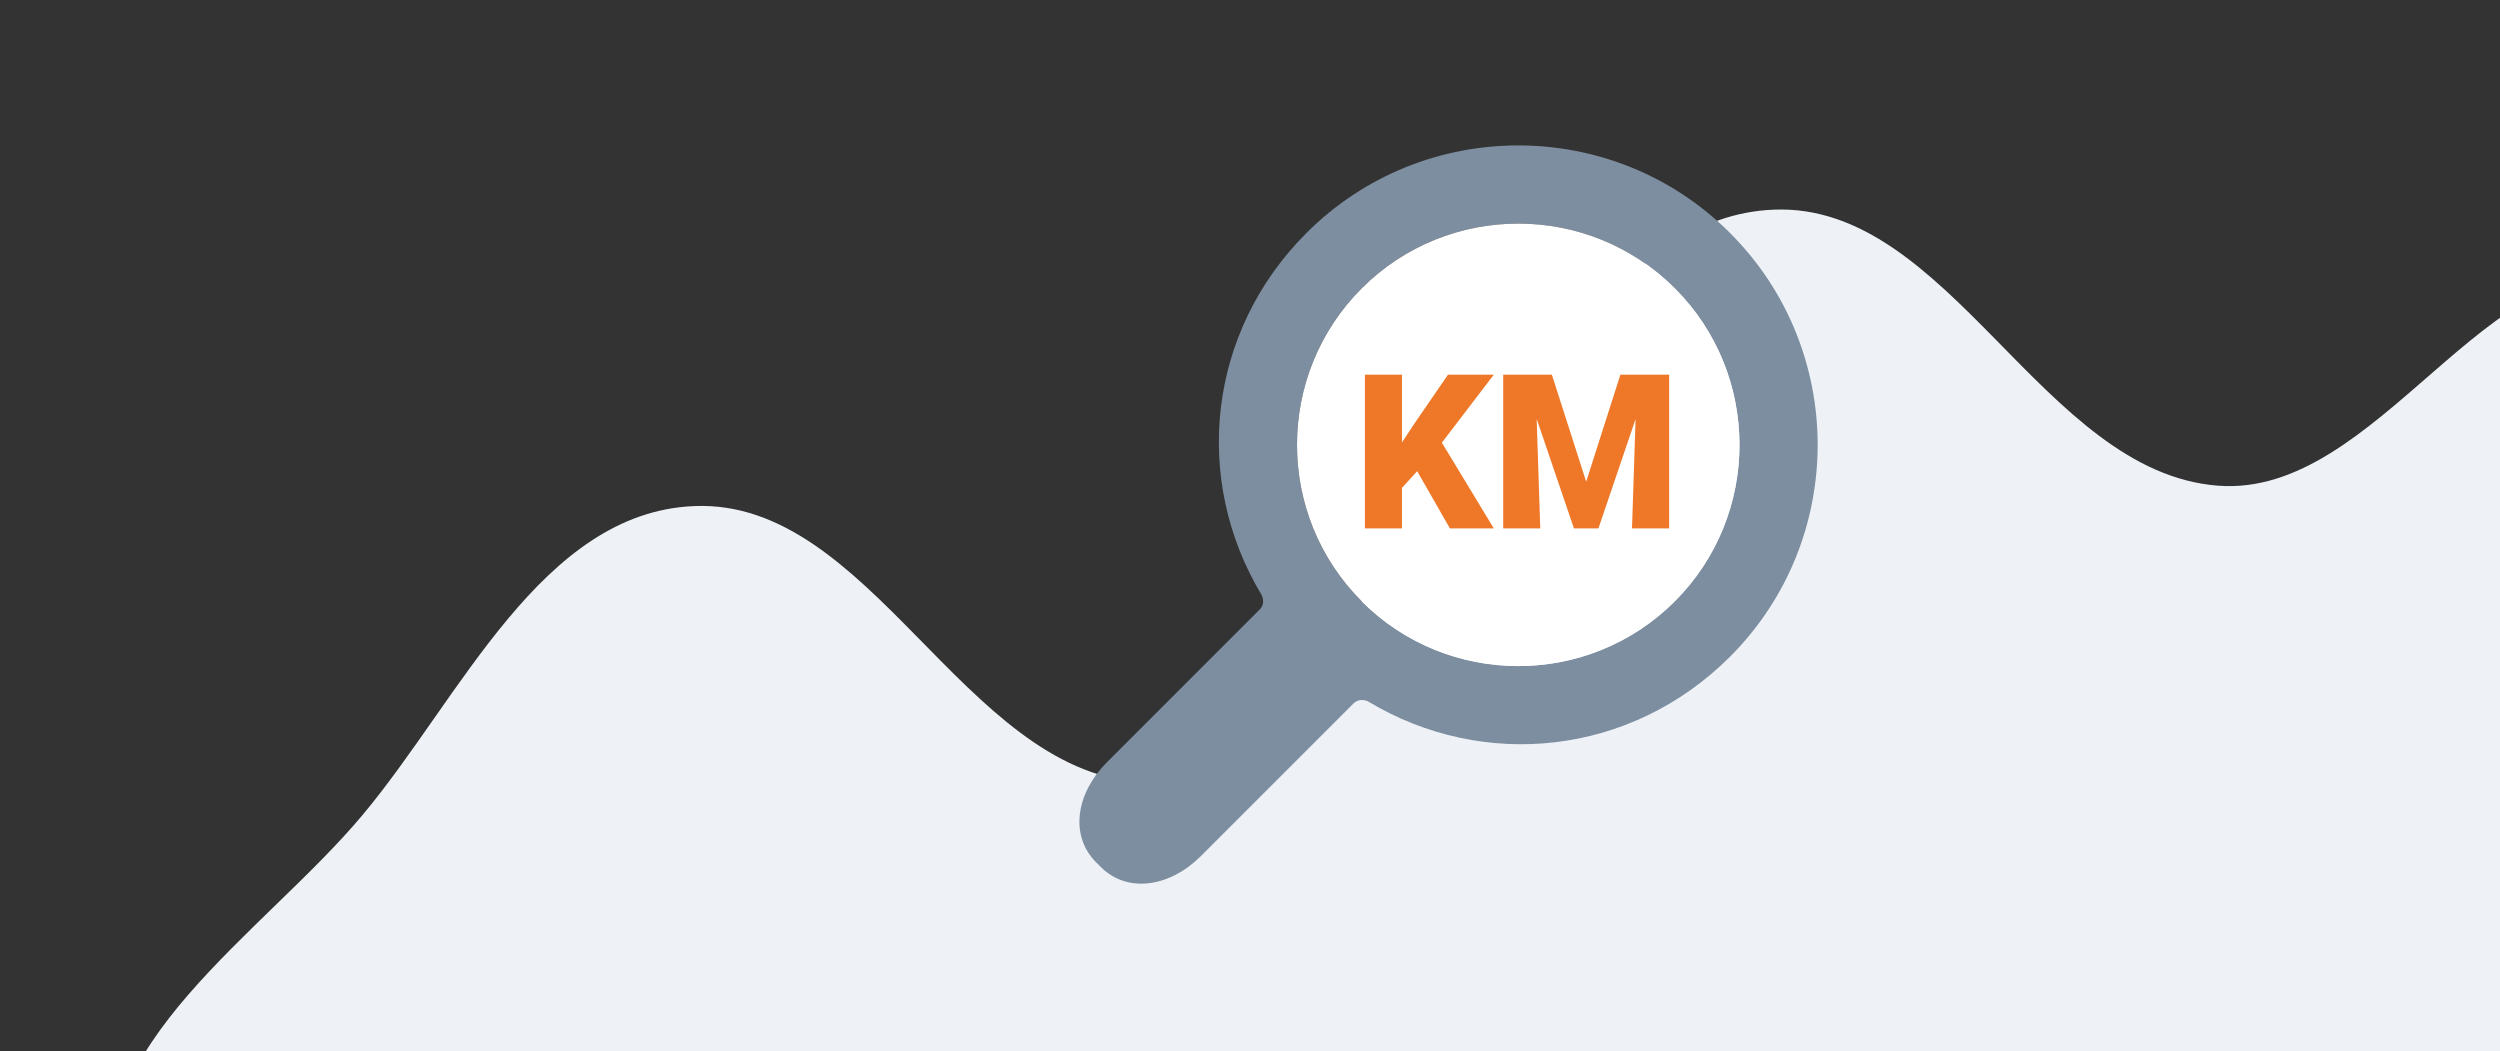 <svg width="447" height="188" viewBox="0 0 447 188" fill="none" xmlns="http://www.w3.org/2000/svg">
<rect x="0" y="0" width="447" height="188" fill="#333333" stroke="none"/>
<path d="M304.363 275.473C301.826 258.874 302.249 240.495 291.825 227.338C270.37 200.257 222.236 194.658 213.79 161.148C207.065 134.47 240.251 113.756 257.878 92.66C275.402 71.687 289.821 38.631 317.116 37.487C348.655 36.165 365.127 84.449 396.605 86.844C425.203 89.02 444.806 43.258 472.839 49.337C497.866 54.763 511.362 87.127 514.965 112.508C518.564 137.863 486.913 159.725 492.068 184.81L455.5 197C455.5 197 453.342 214.257 446.5 223C437.5 234.5 404.5 229.5 404.5 229.5L304.363 275.473Z" fill="#EEF2F6"/>
<path d="M111.363 328.473C108.826 311.874 109.249 293.495 98.825 280.338C77.37 253.257 29.236 247.658 20.79 214.148C14.065 187.47 47.251 166.756 64.878 145.66C82.402 124.687 96.821 91.631 124.116 90.487C155.655 89.165 172.127 137.449 203.605 139.844C232.203 142.02 251.806 96.258 279.839 102.337C304.866 107.763 318.362 140.127 321.965 165.508C325.564 190.863 293.913 212.725 299.068 237.81L243.5 246C243.5 246 246.842 262.257 240 271C231 282.5 212 279 212 279L111.363 328.473Z" fill="#EEF2F6"/>
<path d="M309.337 117.409C330.22 96.526 330.219 62.546 309.337 41.663C288.453 20.779 254.474 20.779 233.591 41.663C215.874 59.379 213.191 85.729 225.534 106.305C225.534 106.305 226.421 107.792 225.223 108.989L197.897 136.315C192.458 141.754 191.163 149.359 195.986 154.183L196.817 155.013C201.64 159.837 209.246 158.543 214.684 153.104L241.953 125.834C243.208 124.58 244.695 125.466 244.695 125.466C265.271 137.809 291.62 135.126 309.337 117.409ZM243.479 107.521C228.048 92.09 228.049 66.983 243.479 51.552C258.91 36.122 284.017 36.121 299.448 51.552C314.878 66.982 314.878 92.09 299.448 107.521C284.017 122.951 258.91 122.951 243.479 107.521Z" fill="#7D8EA0"/>
<path d="M243.479 107.521C228.048 92.09 228.049 66.983 243.479 51.552C258.91 36.122 284.017 36.121 299.448 51.552C314.878 66.982 314.878 92.09 299.448 107.521C284.017 122.951 258.91 122.951 243.479 107.521Z" fill="white"/>
<path d="M253.389 84.248L250.671 87.231V94.48H244.047V66.994H250.671V79.112L252.975 75.619L258.901 66.992H267.093L257.806 79.148L267.093 94.476H259.241L253.389 84.246V84.248ZM277.476 66.996L283.61 86.118L289.725 66.996H298.445V94.48H291.801L292.443 74.924L285.799 94.48H281.421L274.758 74.905L275.399 94.48H268.774V66.994H277.476V66.996Z" fill="#EE7828"/>
</svg>
